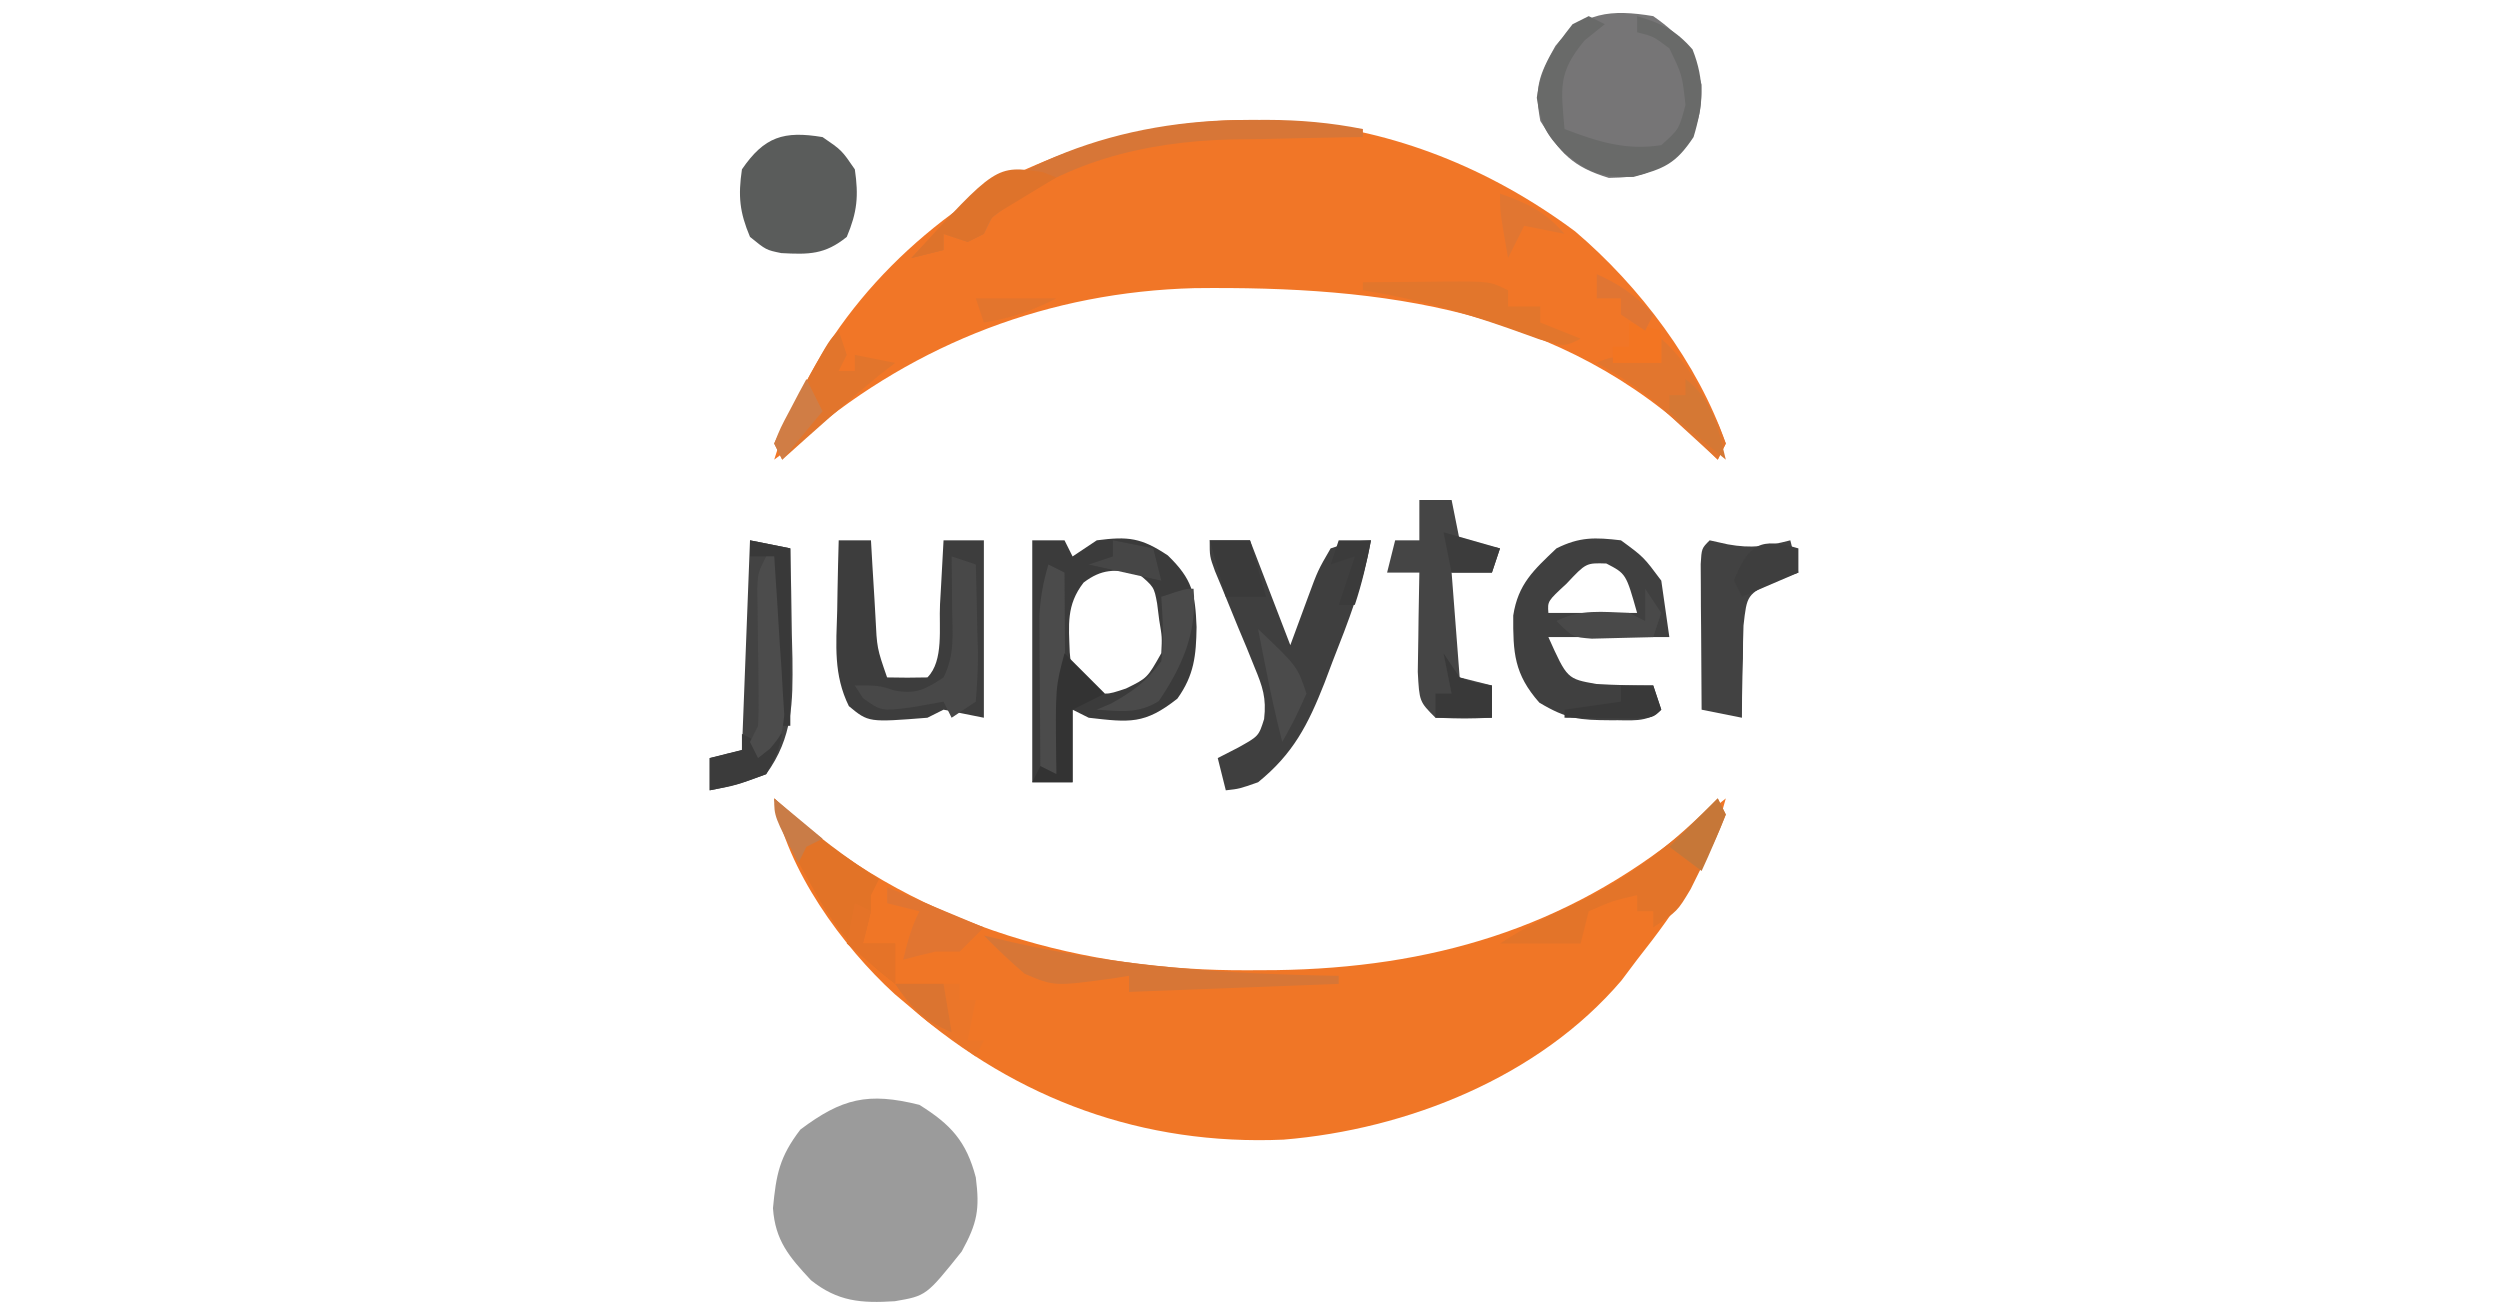 <?xml version="1.0" encoding="UTF-8"?>
<svg version="1.1" xmlns="http://www.w3.org/2000/svg" width="310" height="163">
<path d="M0 0 C0.866 0.825 1.732 1.65 2.625 2.5 C18.41 15.935 38.349 21.418 58.75 21.312 C60.466 21.304 60.466 21.304 62.216 21.295 C81.337 21.022 98.049 16.188 113 4 C113.926 3.26 114.851 2.52 115.805 1.758 C116.529 1.178 117.254 0.598 118 0 C115.905 7.989 112.086 13.557 107 20 C106.359 20.852 105.719 21.704 105.059 22.582 C94.856 34.566 78.481 41.057 63.148 42.316 C45.749 43.062 30.151 37.361 17 26 C16.321 25.428 15.641 24.855 14.941 24.266 C8.435 18.33 1.558 8.863 0 0 Z " fill="#F07626" transform="translate(96,99)"/>
<path d="M0 0 C7.989 6.793 15.223 16.318 18.688 26.312 C18.192 27.302 18.192 27.302 17.688 28.312 C17.128 27.744 16.569 27.176 15.992 26.59 C-1.691 9.561 -23.732 6.777 -47.223 7.043 C-65.109 7.522 -81.547 13.761 -95.312 25.312 C-96.641 26.319 -97.974 27.32 -99.312 28.312 C-94.714 13.416 -84.595 1.77 -71.281 -6.188 C-47.437 -18.235 -21.406 -15.906 0 0 Z " fill="#F17627" transform="translate(195.312,28.688)"/>
<path d="M0 0 C3.909 2.432 5.83 4.533 7 9 C7.505 12.958 7.19 14.654 5.25 18.188 C0.855 23.681 0.855 23.681 -3.043 24.352 C-7.213 24.617 -10.106 24.402 -13.438 21.75 C-16.147 18.842 -17.872 16.833 -18.152 12.816 C-17.755 8.644 -17.361 6.471 -14.75 3.062 C-9.595 -0.804 -6.368 -1.592 0 0 Z " fill="#9B9B9B" transform="translate(114,137)"/>
<path d="M0 0 C3.642 2.557 4.778 4.223 6 8.5 C6 12.481 5.529 13.965 3 17 C-0.018 19.515 -1.545 19.992 -5.5 20.062 C-10.033 18.687 -11.515 16.991 -14 13 C-14.771 8.888 -14.197 7.349 -12.125 3.688 C-8.772 -0.552 -5.207 -0.868 0 0 Z " fill="#767576" transform="translate(205,2)"/>
<path d="M0 0 C1.32 0 2.64 0 4 0 C4.33 0.66 4.66 1.32 5 2 C5.99 1.34 6.98 0.68 8 0 C11.897 -0.508 13.506 -0.33 16.812 1.875 C19.866 4.841 20.211 6.596 20.375 10.75 C20.324 14.287 20.075 16.715 18 19.625 C13.931 22.846 12.076 22.582 7 22 C6.34 21.67 5.68 21.34 5 21 C5 23.97 5 26.94 5 30 C3.35 30 1.7 30 0 30 C0 20.1 0 10.2 0 0 Z M6.367 5.238 C4.207 8.021 4.526 10.486 4.648 13.895 C4.859 16.172 4.859 16.172 6.688 18.188 C9.027 19.244 9.027 19.244 11.625 18.375 C14.266 17.079 14.266 17.079 16 14 C16.101 12.001 16.101 12.001 15.75 9.938 C15.662 9.245 15.575 8.553 15.484 7.84 C15.104 5.768 15.104 5.768 13 4 C10.197 3.641 8.659 3.5 6.367 5.238 Z " fill="#3B3B3B" transform="translate(128,67)"/>
<path d="M0 0 C1.65 0 3.3 0 5 0 C6.65 4.29 8.3 8.58 10 13 C10.722 11.041 11.444 9.081 12.188 7.062 C13.418 3.723 13.418 3.723 15 1 C17.676 0.121 17.676 0.121 20 0 C19.053 5.286 17.213 10.019 15.25 15 C14.915 15.889 14.58 16.779 14.234 17.695 C12.194 22.874 10.355 26.475 6 30 C3.688 30.812 3.688 30.812 2 31 C1.67 29.68 1.34 28.36 1 27 C1.804 26.587 2.609 26.175 3.438 25.75 C6.079 24.292 6.079 24.292 6.75 22.157 C7.052 19.549 6.568 18.158 5.566 15.742 C5.247 14.952 4.928 14.162 4.6 13.348 C4.257 12.532 3.915 11.716 3.562 10.875 C2.894 9.249 2.229 7.621 1.566 5.992 C1.267 5.274 0.967 4.556 0.658 3.816 C0 2 0 2 0 0 Z " fill="#3F3F3F" transform="translate(150,67)"/>
<path d="M0 0 C1.32 0 2.64 0 4 0 C4.061 1.06 4.121 2.119 4.184 3.211 C4.268 4.599 4.353 5.987 4.438 7.375 C4.477 8.074 4.516 8.772 4.557 9.492 C4.743 13.374 4.743 13.374 6 17 C7.666 17.043 9.334 17.041 11 17 C13.059 14.941 12.414 10.783 12.562 7.938 C12.606 7.179 12.649 6.42 12.693 5.639 C12.8 3.759 12.9 1.88 13 0 C14.65 0 16.3 0 18 0 C18 7.26 18 14.52 18 22 C16.35 21.67 14.7 21.34 13 21 C12.34 21.33 11.68 21.66 11 22 C3.7 22.579 3.7 22.579 1.258 20.559 C-0.651 16.675 -0.317 13.011 -0.188 8.75 C-0.174 7.91 -0.16 7.069 -0.146 6.203 C-0.111 4.135 -0.057 2.067 0 0 Z " fill="#3D3D3D" transform="translate(104,67)"/>
<path d="M0 0 C2.812 2.062 2.812 2.062 5 5 C5.33 7.31 5.66 9.62 6 12 C1.05 12 -3.9 12 -9 12 C-6.675 17.177 -6.675 17.177 -3.062 17.812 C-0.712 17.956 1.645 18 4 18 C4.33 18.99 4.66 19.98 5 21 C3.283 22.717 1.091 22.253 -1.25 22.312 C-5.165 22.287 -6.697 22.182 -10.125 20.125 C-13.254 16.579 -13.389 13.929 -13.359 9.328 C-12.755 5.41 -10.831 3.696 -8 1 C-5.111 -0.444 -3.204 -0.377 0 0 Z M-6.75 5.375 C-9.108 7.55 -9.108 7.55 -9 9 C-5.37 9 -1.74 9 2 9 C0.631 4.143 0.631 4.143 -1.812 2.875 C-4.328 2.796 -4.328 2.796 -6.75 5.375 Z " fill="#404040" transform="translate(201,67)"/>
<path d="M0 0 C2.375 1.625 2.375 1.625 4 4 C4.483 7.311 4.296 9.297 3 12.375 C0.295 14.573 -1.709 14.571 -5.125 14.383 C-7 14 -7 14 -9 12.375 C-10.296 9.297 -10.483 7.311 -10 4 C-7.219 -0.064 -4.813 -0.802 0 0 Z " fill="#5A5C5B" transform="translate(102,17)"/>
<path d="M0 0 C1.32 0 2.64 0 4 0 C4.33 1.65 4.66 3.3 5 5 C6.65 5.33 8.3 5.66 10 6 C9.67 6.99 9.34 7.98 9 9 C7.35 9 5.7 9 4 9 C4.33 13.29 4.66 17.58 5 22 C6.32 22.33 7.64 22.66 9 23 C9 24.32 9 25.64 9 27 C5.625 27.125 5.625 27.125 2 27 C0 25 0 25 -0.195 21.305 C-0.182 19.828 -0.158 18.351 -0.125 16.875 C-0.116 16.121 -0.107 15.367 -0.098 14.59 C-0.074 12.726 -0.038 10.863 0 9 C-1.32 9 -2.64 9 -4 9 C-3.67 7.68 -3.34 6.36 -3 5 C-2.01 5 -1.02 5 0 5 C0 3.35 0 1.7 0 0 Z " fill="#454545" transform="translate(176,62)"/>
<path d="M0 0 C1.65 0.33 3.3 0.66 5 1 C5.088 4.542 5.141 8.083 5.188 11.625 C5.225 13.124 5.225 13.124 5.264 14.652 C5.318 20.124 5.335 24.391 2 29 C-1.688 30.375 -1.688 30.375 -5 31 C-5 29.68 -5 28.36 -5 27 C-3.68 26.67 -2.36 26.34 -1 26 C-0.67 17.42 -0.34 8.84 0 0 Z " fill="#434343" transform="translate(93,67)"/>
<path d="M0 0 C1.114 0.247 1.114 0.247 2.25 0.5 C5.186 1.034 7.136 0.736 10 0 C10.33 1.32 10.66 2.64 11 4 C10.028 4.336 9.056 4.673 8.055 5.02 C4.621 6.74 4.621 6.74 4.195 10.574 C4.142 11.944 4.12 13.316 4.125 14.688 C4.104 15.389 4.084 16.091 4.062 16.814 C4.015 18.542 4.004 20.271 4 22 C2.35 21.67 0.7 21.34 -1 21 C-1.029 17.688 -1.047 14.375 -1.062 11.062 C-1.071 10.117 -1.079 9.171 -1.088 8.197 C-1.091 7.298 -1.094 6.399 -1.098 5.473 C-1.103 4.64 -1.108 3.807 -1.114 2.949 C-1 1 -1 1 0 0 Z " fill="#424242" transform="translate(212,67)"/>
<path d="M0 0 C0.33 0.66 0.66 1.32 1 2 C-0.109 4.75 -0.109 4.75 -1.75 8 C-2.281 9.072 -2.812 10.145 -3.359 11.25 C-5 14 -5 14 -8 16 C-8 15.34 -8 14.68 -8 14 C-8.66 14 -9.32 14 -10 14 C-10 13.34 -10 12.68 -10 12 C-13.004 12.695 -13.004 12.695 -16 14 C-16.33 15.32 -16.66 16.64 -17 18 C-20.3 18 -23.6 18 -27 18 C-23.903 15.936 -20.812 14.504 -17.438 12.938 C-10.607 9.661 -5.328 5.414 0 0 Z " fill="#E37429" transform="translate(213,99)"/>
<path d="M0 0 C0.686 -0.004 1.372 -0.008 2.078 -0.012 C6.156 -0.004 10 0.337 14 1.125 C14 1.455 14 1.785 14 2.125 C13.24 2.134 12.479 2.144 11.696 2.153 C8.193 2.208 4.69 2.291 1.188 2.375 C-0.008 2.389 -1.204 2.403 -2.436 2.418 C-13.371 2.716 -23.259 5.254 -32 12.125 C-32.33 12.785 -32.66 13.445 -33 14.125 C-33.99 14.62 -33.99 14.62 -35 15.125 C-35.99 14.795 -36.98 14.465 -38 14.125 C-38 14.785 -38 15.445 -38 16.125 C-39.32 16.455 -40.64 16.785 -42 17.125 C-31.104 5.175 -15.961 -0.09 0 0 Z " fill="#D77637" transform="translate(155,14.875)"/>
<path d="M0 0 C0.66 0.33 1.32 0.66 2 1 C1.175 1.66 0.35 2.32 -0.5 3 C-3.853 7.024 -3.432 8.907 -3 14 C1.119 15.569 4.589 16.686 9 16 C11.206 14.02 11.206 14.02 12 11 C11.594 7.288 11.594 7.288 10 4 C8.014 2.503 8.014 2.503 6 2 C6 1.34 6 0.68 6 0 C9.061 0.91 10.743 1.709 12.875 4.125 C14.403 8.031 14.21 11.011 13 15 C10.796 18.306 9.41 18.888 5.562 19.938 C1.535 20.008 0.1 19.498 -3 17 C-5.332 14.668 -5.939 13.404 -6.438 10.125 C-5.889 6.21 -4.432 4.076 -2 1 C-1.34 0.67 -0.68 0.34 0 0 Z " fill="#696A69" transform="translate(197,2)"/>
<path d="M0 0 C0.654 0.58 0.654 0.58 1.32 1.172 C5.057 4.44 8.808 7.341 13 10 C12.67 10.66 12.34 11.32 12 12 C12 12.66 12 13.32 12 14 C11.685 15.338 11.354 16.672 11 18 C12.32 18 13.64 18 15 18 C15 19.65 15 21.3 15 23 C10.282 19.443 7.473 16.118 4.688 10.938 C4.341 10.326 3.995 9.714 3.639 9.084 C1.994 6.118 0.578 3.361 0 0 Z " fill="#E27327" transform="translate(96,99)"/>
<path d="M0 0 C2.674 2.383 4.152 4.87 5.75 8.062 C6.199 8.94 6.647 9.818 7.109 10.723 C7.403 11.474 7.697 12.226 8 13 C7.67 13.66 7.34 14.32 7 15 C6.336 14.385 5.672 13.77 4.988 13.137 C4.105 12.328 3.222 11.52 2.312 10.688 C1.442 9.887 0.572 9.086 -0.324 8.262 C-2.782 6.185 -5.195 4.562 -8 3 C-5.138 1.569 -3.066 2.4 0 3 C0 2.01 0 1.02 0 0 Z " fill="#E2762E" transform="translate(206,42)"/>
<path d="M0 0 C0.99 0.33 1.98 0.66 3 1 C3.081 3.792 3.14 6.582 3.188 9.375 C3.225 10.566 3.225 10.566 3.264 11.781 C3.29 13.856 3.155 15.931 3 18 C2.01 18.66 1.02 19.32 0 20 C-0.33 19.34 -0.66 18.68 -1 18 C-2.258 18.227 -3.516 18.454 -4.812 18.688 C-8.722 19.2 -8.722 19.2 -11 17.562 C-11.33 17.047 -11.66 16.531 -12 16 C-9 16 -9 16 -7.062 16.625 C-4.376 17.113 -3.25 16.474 -1 15 C0.442 12.116 0.094 9.583 0.062 6.375 C0.053 5.186 0.044 3.998 0.035 2.773 C0.024 1.858 0.012 0.943 0 0 Z " fill="#484848" transform="translate(118,69)"/>
<path d="M0 0 C0.33 0.99 0.66 1.98 1 3 C0.67 3.66 0.34 4.32 0 5 C0.66 5 1.32 5 2 5 C2 4.34 2 3.68 2 3 C3.65 3.33 5.3 3.66 7 4 C6.361 4.495 5.721 4.99 5.062 5.5 C0.929 8.875 -3.029 12.436 -7 16 C-7.33 15.34 -7.66 14.68 -8 14 C-6.946 11.736 -5.849 9.607 -4.625 7.438 C-4.295 6.835 -3.965 6.232 -3.625 5.611 C-1.176 1.176 -1.176 1.176 0 0 Z " fill="#E2752C" transform="translate(104,41)"/>
<path d="M0 0 C1.165 0.277 2.331 0.554 3.531 0.84 C17.028 3.878 30.187 4.793 44 5 C44 5.33 44 5.66 44 6 C35.42 6.33 26.84 6.66 18 7 C18 6.34 18 5.68 18 5 C17.336 5.107 16.672 5.214 15.988 5.324 C8.728 6.31 8.728 6.31 5.062 4.75 C3.277 3.235 1.642 1.665 0 0 Z " fill="#D77636" transform="translate(122,116)"/>
<path d="M0 0 C2.625 -0.027 5.25 -0.047 7.875 -0.062 C8.621 -0.071 9.368 -0.079 10.137 -0.088 C15.773 -0.113 15.773 -0.113 18 1 C18 1.66 18 2.32 18 3 C19.32 3 20.64 3 22 3 C22 3.66 22 4.32 22 5 C23.65 5.66 25.3 6.32 27 7 C25 8 25 8 21.875 7.074 C20.581 6.617 19.29 6.155 18 5.688 C12.06 3.61 6.231 1.982 0 1 C0 0.67 0 0.34 0 0 Z " fill="#E2762C" transform="translate(169,35)"/>
<path d="M0 0 C2.475 0.495 2.475 0.495 5 1 C5 8.26 5 15.52 5 23 C4.34 23 3.68 23 3 23 C3 16.07 3 9.14 3 2 C2.01 2 1.02 2 0 2 C0 1.34 0 0.68 0 0 Z " fill="#393939" transform="translate(93,67)"/>
<path d="M0 0 C0.66 0.33 1.32 0.66 2 1 C2.029 4.417 2.047 7.833 2.062 11.25 C2.071 12.218 2.079 13.186 2.088 14.184 C2.091 15.118 2.094 16.053 2.098 17.016 C2.103 17.874 2.108 18.733 2.114 19.618 C2.005 21.887 1.636 23.826 1 26 C0.34 25.67 -0.32 25.34 -1 25 C-1.029 21.583 -1.047 18.167 -1.062 14.75 C-1.071 13.782 -1.079 12.814 -1.088 11.816 C-1.091 10.882 -1.094 9.947 -1.098 8.984 C-1.103 8.126 -1.108 7.267 -1.114 6.382 C-1.005 4.113 -0.636 2.174 0 0 Z " fill="#4B4B4B" transform="translate(130,70)"/>
<path d="M0 0 C2.64 0 5.28 0 8 0 C8 0.66 8 1.32 8 2 C8.66 2 9.32 2 10 2 C9.67 3.65 9.34 5.3 9 7 C9.66 7 10.32 7 11 7 C10.67 7.66 10.34 8.32 10 9 C8.704 8.069 7.413 7.13 6.125 6.188 C5.406 5.665 4.686 5.143 3.945 4.605 C2 3 2 3 0 0 Z " fill="#EB7629" transform="translate(111,122)"/>
<path d="M0 0 C0.568 0.219 1.137 0.438 1.723 0.664 C1.157 1.002 0.591 1.34 0.008 1.688 C-0.726 2.134 -1.459 2.58 -2.215 3.039 C-3.311 3.7 -3.311 3.7 -4.43 4.375 C-6.415 5.541 -6.415 5.541 -7.277 7.664 C-8.267 8.159 -8.267 8.159 -9.277 8.664 C-10.267 8.334 -11.257 8.004 -12.277 7.664 C-12.277 8.324 -12.277 8.984 -12.277 9.664 C-13.597 9.994 -14.917 10.324 -16.277 10.664 C-5.777 -0.852 -5.777 -0.852 0 0 Z " fill="#DE732B" transform="translate(129.277,21.336)"/>
<path d="M0 0 C1.65 1.65 3.3 3.3 5 5 C3.02 5.99 3.02 5.99 1 7 C1 9.97 1 12.94 1 16 C-0.65 16 -2.3 16 -4 16 C-3.67 15.34 -3.34 14.68 -3 14 C-2.34 14.33 -1.68 14.66 -1 15 C-1.012 14.336 -1.023 13.672 -1.035 12.988 C-1.125 4.218 -1.125 4.218 0 0 Z " fill="#333333" transform="translate(132,81)"/>
<path d="M0 0 C5.94 2.475 5.94 2.475 12 5 C11.01 5.99 10.02 6.98 9 8 C8.01 8 7.02 8 6 8 C4.66 8.306 3.325 8.635 2 9 C2.506 6.831 3 5 4 3 C2.68 2.67 1.36 2.34 0 2 C0 1.34 0 0.68 0 0 Z " fill="#E17531" transform="translate(110,110)"/>
<path d="M0 0 C0.484 5.319 -1.352 9.567 -4.312 13.938 C-6.844 15.531 -9.086 15.194 -12 15 C-11.422 14.752 -10.845 14.505 -10.25 14.25 C-7.501 12.723 -5.88 11.551 -4 9 C-3.662 6.242 -3.814 3.795 -4 1 C-1 0 -1 0 0 0 Z " fill="#4A4A4A" transform="translate(148,73)"/>
<path d="M0 0 C0.66 0.99 1.32 1.98 2 3 C1.67 3.99 1.34 4.98 1 6 C-0.625 6.054 -2.25 6.093 -3.875 6.125 C-4.78 6.148 -5.685 6.171 -6.617 6.195 C-9 6 -9 6 -11 4 C-8.014 2.507 -5.291 2.882 -2 3 C-1.34 3.33 -0.68 3.66 0 4 C0 2.68 0 1.36 0 0 Z " fill="#494949" transform="translate(204,73)"/>
<path d="M0 0 C0.66 0.33 1.32 0.66 2 1 C2.99 0.67 3.98 0.34 5 0 C4.438 2.375 4.438 2.375 3 5 C-0.625 6.312 -0.625 6.312 -4 7 C-4 5.68 -4 4.36 -4 3 C-2.68 2.67 -1.36 2.34 0 2 C0 1.34 0 0.68 0 0 Z " fill="#3B3B3B" transform="translate(92,91)"/>
<path d="M0 0 C1.65 0 3.3 0 5 0 C5.66 2.31 6.32 4.62 7 7 C5.333 7 3.667 7 2 7 C1.34 4.69 0.68 2.38 0 0 Z " fill="#3A3A3A" transform="translate(150,67)"/>
<path d="M0 0 C0 0.99 0 1.98 0 3 C-3.465 4.485 -3.465 4.485 -7 6 C-7.33 5.34 -7.66 4.68 -8 4 C-6.198 -0.575 -4.664 -1.399 0 0 Z " fill="#3E3E3E" transform="translate(223,68)"/>
<path d="M0 0 C4.875 4.625 4.875 4.625 6 8 C4.562 11.188 4.562 11.188 3 14 C2.205 10.934 1.551 7.857 0.938 4.75 C0.761 3.858 0.584 2.966 0.402 2.047 C0.27 1.371 0.137 0.696 0 0 Z " fill="#4B4B4B" transform="translate(156,78)"/>
<path d="M0 0 C0.33 0 0.66 0 1 0 C1.255 3.603 1.474 7.207 1.688 10.812 C1.76 11.837 1.833 12.861 1.908 13.916 C1.963 14.899 2.018 15.882 2.074 16.895 C2.132 17.801 2.189 18.706 2.249 19.64 C2 22 2 22 0.495 23.819 C0.002 24.209 -0.492 24.598 -1 25 C-1.33 24.34 -1.66 23.68 -2 23 C-1.67 22.34 -1.34 21.68 -1 21 C-0.928 19.575 -0.916 18.146 -0.938 16.719 C-0.945 15.877 -0.953 15.035 -0.961 14.168 C-0.974 13.288 -0.987 12.407 -1 11.5 C-1.025 9.76 -1.047 8.021 -1.062 6.281 C-1.074 5.508 -1.086 4.736 -1.098 3.939 C-1 2 -1 2 0 0 Z " fill="#4C4C4C" transform="translate(95,69)"/>
<path d="M0 0 C3.442 2.66 3.995 5.903 5 10 C3.827 9.049 2.662 8.089 1.5 7.125 C0.85 6.591 0.201 6.058 -0.469 5.508 C-0.974 5.01 -1.479 4.513 -2 4 C-2 3.34 -2 2.68 -2 2 C-1.34 2 -0.68 2 0 2 C0 1.34 0 0.68 0 0 Z " fill="#D57834" transform="translate(209,47)"/>
<path d="M0 0 C0.66 0.99 1.32 1.98 2 3 C4.059 3.724 4.059 3.724 6 4 C6 5.32 6 6.64 6 8 C3.69 8 1.38 8 -1 8 C-1 7.01 -1 6.02 -1 5 C-0.34 5 0.32 5 1 5 C0.67 3.35 0.34 1.7 0 0 Z " fill="#393939" transform="translate(179,81)"/>
<path d="M0 0 C3.375 1.186 5.647 2.276 8 5 C6.35 4.67 4.7 4.34 3 4 C2.34 5.32 1.68 6.64 1 8 C0 2.25 0 2.25 0 0 Z " fill="#E17631" transform="translate(186,24)"/>
<path d="M0 0 C0.66 0.33 1.32 0.66 2 1 C1.67 2.32 1.34 3.64 1 5 C2.32 5 3.64 5 5 5 C5 6.65 5 8.3 5 10 C3.02 8.35 1.04 6.7 -1 5 C-0.67 3.35 -0.34 1.7 0 0 Z " fill="#E57328" transform="translate(106,112)"/>
<path d="M0 0 C2.31 0.66 4.62 1.32 7 2 C6.67 2.99 6.34 3.98 6 5 C4.35 5 2.7 5 1 5 C0.67 3.35 0.34 1.7 0 0 Z " fill="#3C3C3C" transform="translate(179,66)"/>
<path d="M0 0 C0.33 0.66 0.66 1.32 1 2 C0.064 4.36 -0.933 6.696 -2 9 C-3.32 8.01 -4.64 7.02 -6 6 C-4.02 4.02 -2.04 2.04 0 0 Z " fill="#C67738" transform="translate(213,99)"/>
<path d="M0 0 C1.32 0 2.64 0 4 0 C4.33 0.99 4.66 1.98 5 3 C4 4 4 4 1.496 4.098 C-0.018 4.08 -0.018 4.08 -1.562 4.062 C-2.574 4.053 -3.586 4.044 -4.629 4.035 C-5.411 4.024 -6.194 4.012 -7 4 C-7 3.67 -7 3.34 -7 3 C-3.535 2.505 -3.535 2.505 0 2 C0 1.34 0 0.68 0 0 Z " fill="#393939" transform="translate(201,85)"/>
<path d="M0 0 C1.32 0.33 2.64 0.66 4 1 C4 2.32 4 3.64 4 5 C2.02 5 0.04 5 -2 5 C-2 4.34 -2 3.68 -2 3 C-1.34 3 -0.68 3 0 3 C0 2.01 0 1.02 0 0 Z " fill="#F37522" transform="translate(202,40)"/>
<path d="M0 0 C1.65 0.33 3.3 0.66 5 1 C5.33 2.32 5.66 3.64 6 5 C1.545 4.01 1.545 4.01 -3 3 C-2.01 2.67 -1.02 2.34 0 2 C0 1.34 0 0.68 0 0 Z " fill="#464646" transform="translate(138,67)"/>
<path d="M0 0 C0.66 1.32 1.32 2.64 2 4 C0.35 5.98 -1.3 7.96 -3 10 C-3.33 9.34 -3.66 8.68 -4 8 C-3.223 6.055 -3.223 6.055 -2.062 3.875 C-1.492 2.788 -1.492 2.788 -0.91 1.68 C-0.61 1.125 -0.309 0.571 0 0 Z " fill="#D07D45" transform="translate(100,47)"/>
<path d="M0 0 C1.32 0 2.64 0 4 0 C3.477 2.763 2.891 5.326 2 8 C1.34 8 0.68 8 0 8 C0.66 6.02 1.32 4.04 2 2 C1.01 2.33 0.02 2.66 -1 3 C-0.67 2.01 -0.34 1.02 0 0 Z " fill="#3B3B3B" transform="translate(166,67)"/>
<path d="M0 0 C1.98 0 3.96 0 6 0 C6.33 1.98 6.66 3.96 7 6 C3.633 4.607 2.014 3.021 0 0 Z " fill="#DB7430" transform="translate(111,122)"/>
<path d="M0 0 C3.3 0 6.6 0 10 0 C6.713 1.644 4.521 2.413 1 3 C0.67 2.01 0.34 1.02 0 0 Z " fill="#E3752D" transform="translate(121,37)"/>
<path d="M0 0 C1.98 1.65 3.96 3.3 6 5 C5.01 5.495 5.01 5.495 4 6 C3.67 6.66 3.34 7.32 3 8 C0 2.25 0 2.25 0 0 Z " fill="#C97C47" transform="translate(96,99)"/>
<path d="M0 0 C2.884 1.293 4.872 2.659 7 5 C6.67 5.66 6.34 6.32 6 7 C5.01 6.34 4.02 5.68 3 5 C3 4.34 3 3.68 3 3 C2.01 3 1.02 3 0 3 C0 2.01 0 1.02 0 0 Z " fill="#E07533" transform="translate(198,34)"/>
</svg>
